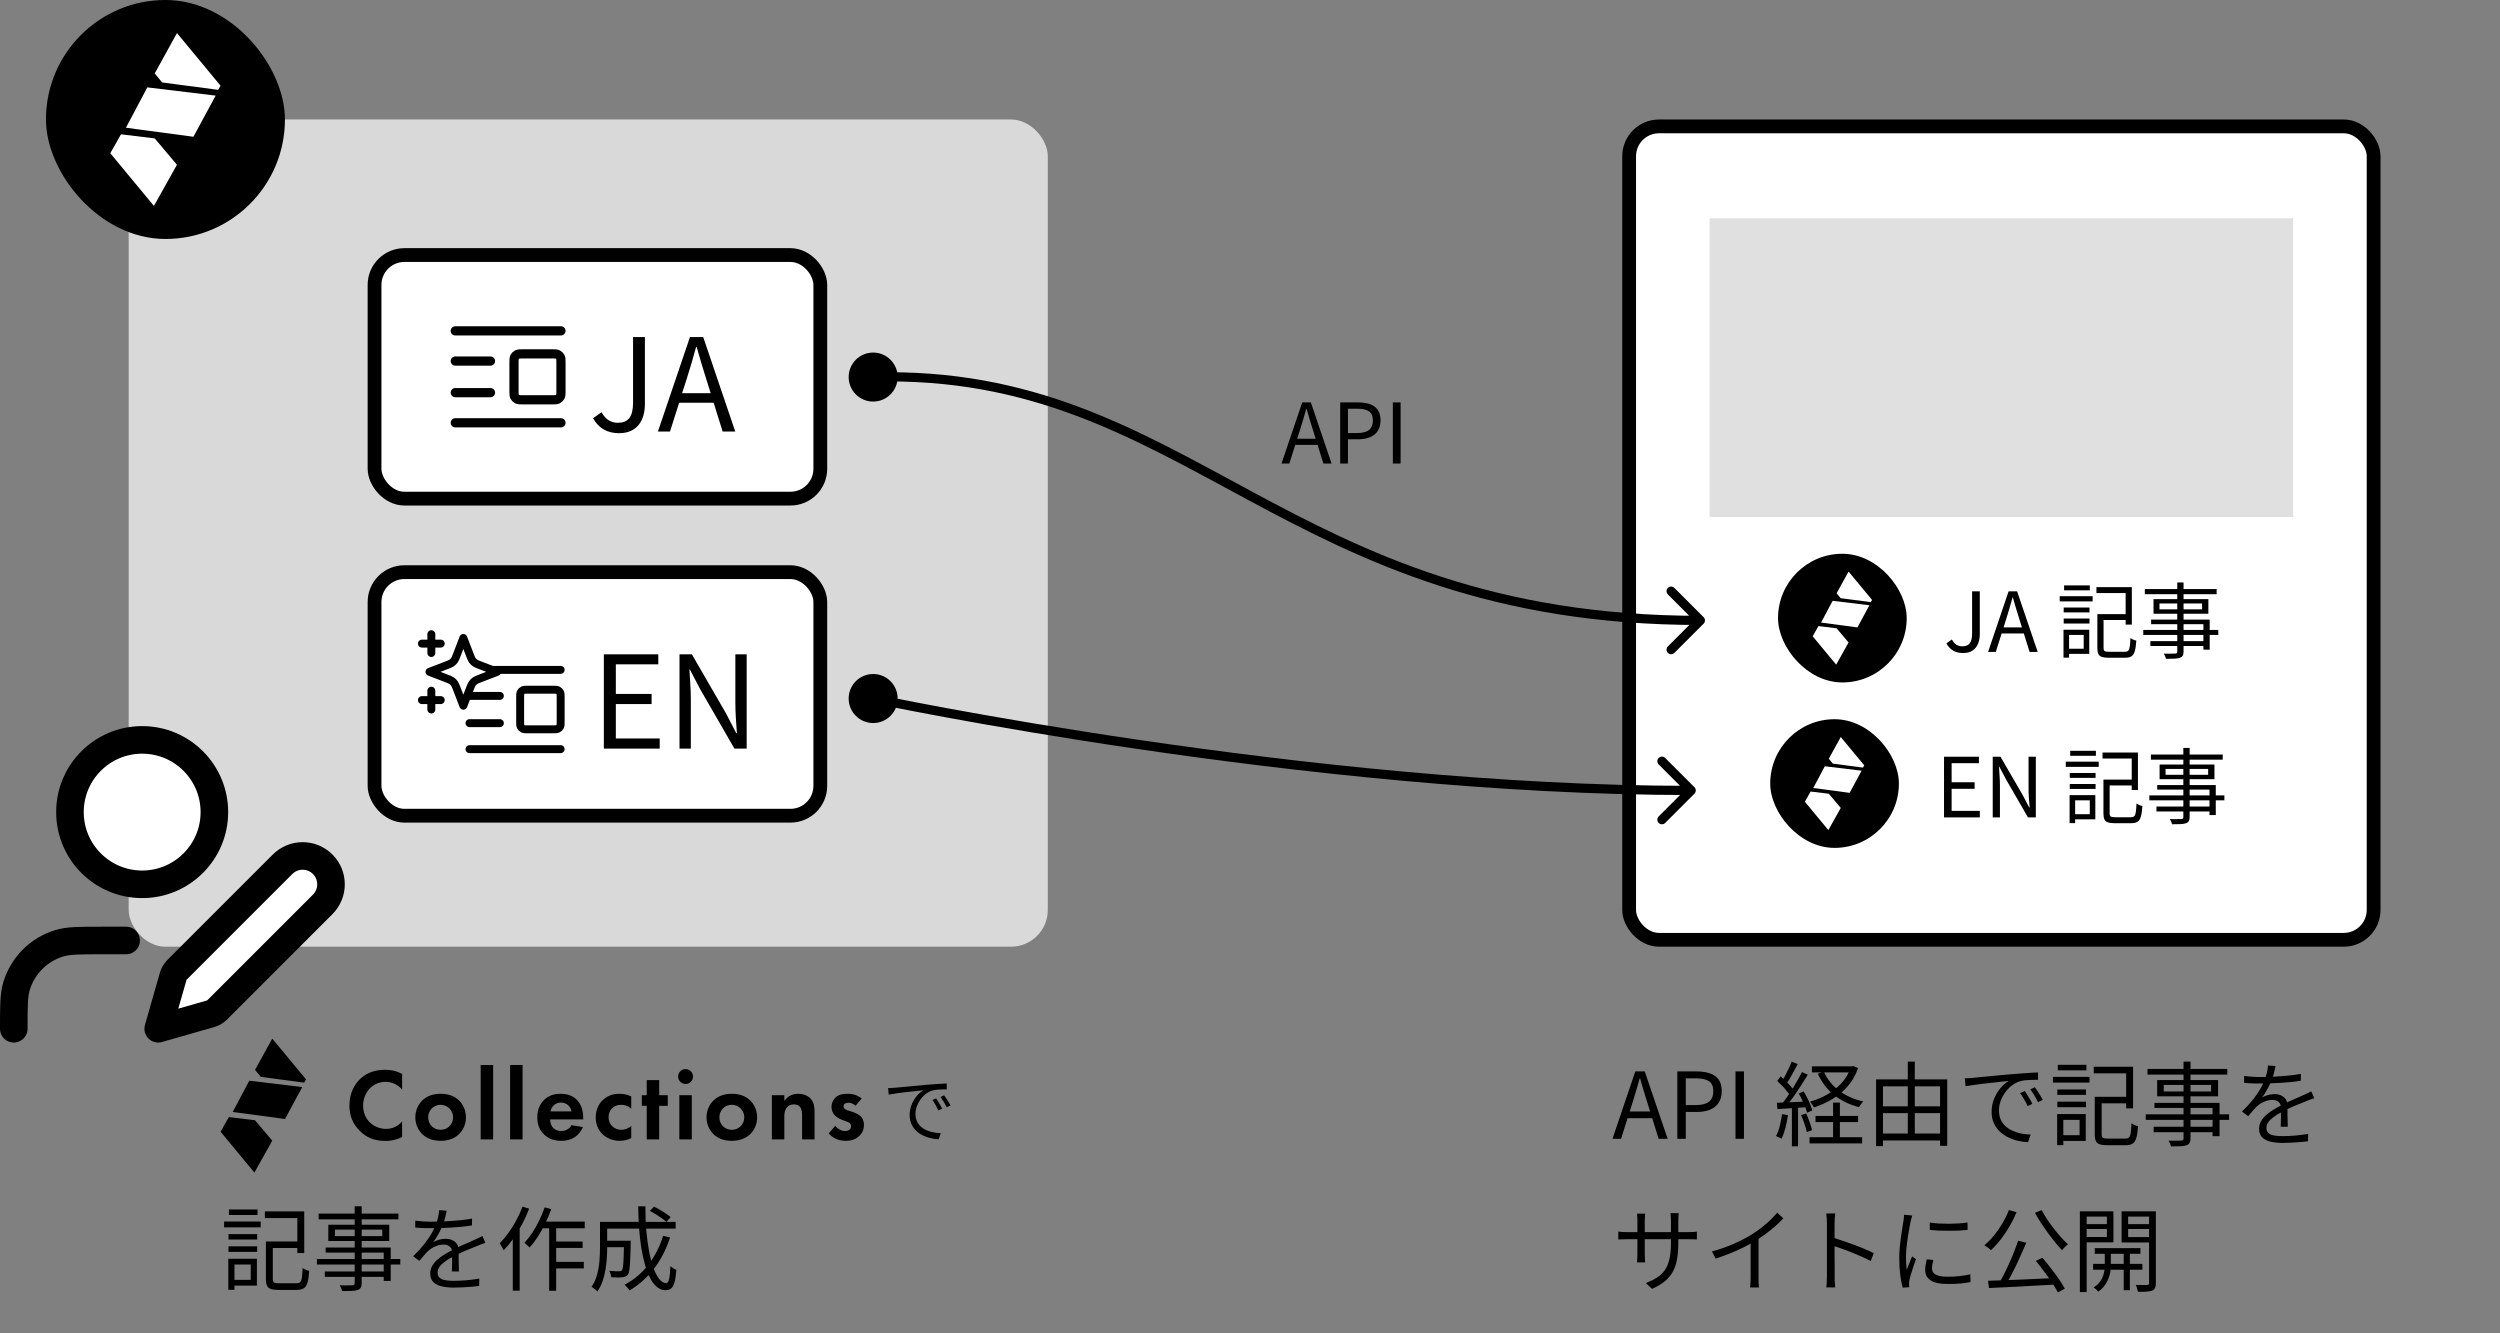 <svg width="480" height="256" viewBox="0 0 480 256" fill="none" xmlns="http://www.w3.org/2000/svg">
<rect x="0" y="0" width="480" height="256" fill="#808080" stroke="none"/>
<rect x="24.706" y="22.941" width="176.471" height="158.824" rx="7.059" fill="#D9D9D9"/>
<rect x="8.824" width="45.882" height="45.882" rx="22.941" fill="black"/>
<path d="M31.132 15.83L29.71 14.091L33.977 6.347L42.353 16.462L41.879 17.252L31.132 15.83Z" fill="white"/>
<path d="M41.405 18.358L28.288 16.778L24.179 24.522L37.138 26.26L41.405 18.358Z" fill="white"/>
<path d="M23.231 25.786L21.176 29.421L29.552 39.535L33.977 31.633L29.71 26.576L23.231 25.786Z" fill="white"/>
<path d="M27.296 169.789C34.953 169.789 41.161 163.581 41.161 155.924C41.161 148.266 34.953 142.059 27.296 142.059C19.638 142.059 13.431 148.266 13.431 155.924C13.431 163.581 19.638 169.789 27.296 169.789Z" fill="white"/>
<path d="M33.107 187.963C33.238 187.505 33.303 187.277 33.401 187.063C33.488 186.874 33.594 186.694 33.718 186.526C33.856 186.336 34.025 186.168 34.361 185.831L54.255 165.937C56.383 163.81 59.831 163.81 61.958 165.937C64.085 168.064 64.085 171.513 61.958 173.64L42.064 193.534C41.727 193.871 41.559 194.039 41.37 194.178C41.202 194.301 41.022 194.407 40.832 194.494C40.619 194.592 40.39 194.658 39.932 194.788L30.377 197.519L33.107 187.963Z" fill="white"/>
<path d="M24.215 180.573H19.593C15.293 180.573 13.143 180.573 11.394 181.103C7.455 182.298 4.373 185.38 3.178 189.319C2.647 191.069 2.647 193.219 2.647 197.519M41.161 155.924C41.161 163.581 34.953 169.789 27.296 169.789C19.638 169.789 13.431 163.581 13.431 155.924C13.431 148.266 19.638 142.059 27.296 142.059C34.953 142.059 41.161 148.266 41.161 155.924ZM30.377 197.519L39.932 194.788C40.39 194.658 40.619 194.592 40.832 194.494C41.022 194.407 41.202 194.301 41.37 194.178C41.559 194.039 41.727 193.871 42.064 193.534L61.958 173.64C64.085 171.513 64.085 168.064 61.958 165.937C59.831 163.81 56.383 163.81 54.255 165.937L34.361 185.831C34.025 186.168 33.856 186.336 33.718 186.526C33.594 186.694 33.488 186.874 33.401 187.063C33.303 187.277 33.238 187.505 33.107 187.963L30.377 197.519Z" stroke="black" stroke-width="5.294" stroke-linecap="round" stroke-linejoin="round"/>
<rect x="71.912" y="48.971" width="85.588" height="46.765" rx="5.735" fill="white"/>
<rect x="71.912" y="48.971" width="85.588" height="46.765" rx="5.735" stroke="black" stroke-width="2.647"/>
<path d="M107.706 63.529H87.412M107.706 81.176H87.412M94.177 69.32H87.412M94.177 75.386H87.412M100.491 76.765H105.902C106.534 76.765 106.849 76.765 107.091 76.644C107.303 76.539 107.475 76.37 107.583 76.162C107.706 75.926 107.706 75.618 107.706 75V69.706C107.706 69.088 107.706 68.779 107.583 68.543C107.475 68.336 107.303 68.167 107.091 68.061C106.849 67.941 106.534 67.941 105.902 67.941H100.491C99.859 67.941 99.543 67.941 99.302 68.061C99.09 68.167 98.918 68.336 98.809 68.543C98.687 68.779 98.687 69.088 98.687 69.706V75C98.687 75.618 98.687 75.926 98.809 76.162C98.918 76.37 99.09 76.539 99.302 76.644C99.543 76.765 99.859 76.765 100.491 76.765Z" stroke="black" stroke-width="1.765" stroke-linecap="round" stroke-linejoin="round"/>
<path d="M118.855 83.174C116.558 83.174 114.927 82.186 113.865 80.308L115.495 79.147C116.311 80.58 117.324 81.173 118.633 81.173C120.585 81.173 121.548 80.061 121.548 77.319V64.719H123.821V77.541C123.821 80.654 122.388 83.174 118.855 83.174ZM131.854 72.723L130.964 75.49H136.449L135.584 72.723C134.917 70.673 134.349 68.696 133.756 66.596H133.657C133.089 68.721 132.496 70.673 131.854 72.723ZM126.32 82.853L132.472 64.719H135.016L141.168 82.853H138.747L137.017 77.319H130.396L128.642 82.853H126.32Z" fill="black"/>
<rect x="71.912" y="109.853" width="85.588" height="46.765" rx="5.735" fill="white"/>
<rect x="71.912" y="109.853" width="85.588" height="46.765" rx="5.735" stroke="black" stroke-width="2.647"/>
<path d="M115.941 143.735V125.626H126.392V127.553H118.239V133.235H125.107V135.187H118.239V141.784H126.664V143.735H115.941ZM130.466 143.735V125.626H132.837L139.434 137.04L141.361 140.771H141.484C141.361 138.942 141.188 136.917 141.188 135.039V125.626H143.362V143.735H141.015L134.419 132.297L132.467 128.566H132.368C132.467 130.394 132.64 132.321 132.64 134.224V143.735H130.466Z" fill="black"/>
<path d="M107.647 128.615H90.142M107.647 143.836H90.142M95.977 133.609H90.142M95.977 138.842H90.142M101.423 140.031H106.091C106.635 140.031 106.908 140.031 107.116 139.927C107.299 139.836 107.447 139.69 107.541 139.511C107.647 139.308 107.647 139.041 107.647 138.509V133.942C107.647 133.409 107.647 133.143 107.541 132.939C107.447 132.76 107.299 132.615 107.116 132.524C106.908 132.42 106.635 132.42 106.091 132.42H101.423C100.878 132.42 100.606 132.42 100.398 132.524C100.215 132.615 100.066 132.76 99.973 132.939C99.867 133.143 99.867 133.409 99.867 133.942V138.509C99.867 139.041 99.867 139.308 99.973 139.511C100.066 139.69 100.215 139.836 100.398 139.927C100.606 140.031 100.878 140.031 101.423 140.031Z" stroke="black" stroke-width="1.522" stroke-linecap="round" stroke-linejoin="round"/>
<path d="M88.963 122.488L90.216 125.748C90.42 126.278 90.522 126.543 90.681 126.766C90.821 126.964 90.994 127.136 91.192 127.277C91.415 127.435 91.68 127.537 92.21 127.741L95.47 128.995L92.21 130.249C91.68 130.453 91.415 130.555 91.192 130.713C90.994 130.854 90.821 131.027 90.681 131.224C90.522 131.447 90.42 131.712 90.216 132.242L88.963 135.502L87.709 132.242C87.505 131.712 87.403 131.447 87.244 131.224C87.104 131.027 86.931 130.854 86.734 130.713C86.511 130.555 86.246 130.453 85.715 130.249L82.455 128.995L85.715 127.741C86.246 127.537 86.511 127.435 86.734 127.277C86.931 127.136 87.104 126.964 87.244 126.766C87.403 126.543 87.505 126.278 87.709 125.748L88.963 122.488Z" fill="white"/>
<path d="M82.817 136.225V132.61M82.817 125.38V121.765M81.009 123.572H84.624M81.009 134.418H84.624M88.963 122.488L87.709 125.748C87.505 126.278 87.403 126.543 87.244 126.766C87.104 126.964 86.931 127.136 86.734 127.277C86.511 127.435 86.246 127.537 85.715 127.741L82.455 128.995L85.715 130.249C86.246 130.453 86.511 130.555 86.734 130.713C86.931 130.854 87.104 131.027 87.244 131.224C87.403 131.447 87.505 131.712 87.709 132.242L88.963 135.502L90.216 132.242C90.42 131.712 90.522 131.447 90.681 131.224C90.821 131.027 90.994 130.854 91.192 130.713C91.415 130.555 91.68 130.453 92.21 130.249L95.47 128.995L92.21 127.741C91.68 127.537 91.415 127.435 91.192 127.277C90.994 127.136 90.821 126.964 90.681 126.766C90.522 126.543 90.42 126.278 90.216 125.748L88.963 122.488Z" stroke="black" stroke-width="1.522" stroke-linecap="round" stroke-linejoin="round"/>
<rect x="312.794" y="24.265" width="142.941" height="156.176" rx="5.735" fill="white"/>
<rect x="312.794" y="24.265" width="142.941" height="156.176" rx="5.735" stroke="black" stroke-width="2.647"/>
<rect width="112.059" height="57.353" transform="translate(328.235 41.912)" fill="#E0E0E0"/>
<rect x="341.382" y="106.323" width="24.706" height="24.706" rx="12.353" fill="black"/>
<path d="M353.395 114.847L352.629 113.911L354.927 109.741L359.437 115.188L359.181 115.613L353.395 114.847Z" fill="white"/>
<path d="M358.926 116.209L351.863 115.358L349.651 119.528L356.629 120.464L358.926 116.209Z" fill="white"/>
<path d="M349.14 120.208L348.034 122.166L352.544 127.612L354.926 123.357L352.629 120.634L349.14 120.208Z" fill="white"/>
<path d="M376.912 125.383C376.17 125.383 375.535 125.229 375.006 124.922C374.487 124.605 374.053 124.144 373.703 123.541L374.752 122.778C375.016 123.255 375.313 123.594 375.641 123.795C375.98 123.996 376.356 124.097 376.769 124.097C377.404 124.097 377.875 123.906 378.182 123.525C378.489 123.133 378.643 122.498 378.643 121.619V113.535H380.12V121.762C380.12 122.429 380.009 123.038 379.786 123.588C379.564 124.139 379.215 124.578 378.738 124.907C378.272 125.224 377.663 125.383 376.912 125.383ZM381.711 125.177L385.649 113.535H387.285L391.24 125.177H389.683L387.651 118.665C387.439 117.998 387.238 117.347 387.047 116.711C386.856 116.065 386.666 115.404 386.475 114.726H386.412C386.232 115.404 386.041 116.065 385.84 116.711C385.649 117.347 385.453 117.998 385.252 118.665L383.188 125.177H381.711ZM383.759 121.619V120.459H389.128V121.619H383.759ZM403.216 117.918H408.711V119.046H403.216V117.918ZM402.692 117.918H403.883V124.382C403.883 124.7 403.952 124.907 404.089 125.002C404.227 125.097 404.513 125.145 404.947 125.145C405.042 125.145 405.227 125.145 405.503 125.145C405.778 125.145 406.075 125.145 406.392 125.145C406.72 125.145 407.027 125.145 407.313 125.145C407.61 125.145 407.827 125.145 407.965 125.145C408.25 125.145 408.462 125.081 408.6 124.954C408.748 124.817 408.849 124.562 408.902 124.192C408.965 123.811 409.013 123.249 409.045 122.508C409.14 122.572 409.251 122.641 409.378 122.715C409.516 122.778 409.653 122.837 409.791 122.889C409.929 122.942 410.056 122.979 410.172 123.001C410.119 123.848 410.024 124.509 409.886 124.986C409.759 125.462 409.553 125.796 409.267 125.987C408.981 126.188 408.568 126.288 408.028 126.288C407.954 126.288 407.806 126.288 407.583 126.288C407.372 126.288 407.123 126.288 406.837 126.288C406.562 126.288 406.286 126.288 406.011 126.288C405.736 126.288 405.487 126.288 405.265 126.288C405.053 126.288 404.915 126.288 404.852 126.288C404.301 126.288 403.867 126.235 403.549 126.129C403.232 126.024 403.009 125.833 402.882 125.558C402.755 125.282 402.692 124.891 402.692 124.382V117.918ZM402.517 112.725H409.315V119.919H408.123V113.868H402.517V112.725ZM396.227 116.648H401.183V117.585H396.227V116.648ZM396.307 112.391H401.246V113.344H396.307V112.391ZM396.227 118.76H401.183V119.713H396.227V118.76ZM395.465 114.472H401.786V115.472H395.465V114.472ZM396.783 120.904H401.135V125.542H396.783V124.557H400.071V121.905H396.783V120.904ZM396.196 120.904H397.26V126.272H396.196V120.904ZM418.034 111.835H419.241V125.113C419.241 125.473 419.183 125.738 419.066 125.907C418.96 126.087 418.78 126.219 418.526 126.304C418.283 126.389 417.944 126.442 417.51 126.463C417.086 126.484 416.541 126.495 415.874 126.495C415.842 126.347 415.784 126.172 415.699 125.971C415.615 125.78 415.53 125.621 415.445 125.494C415.763 125.505 416.07 125.51 416.366 125.51C416.673 125.51 416.938 125.505 417.16 125.494C417.393 125.494 417.552 125.494 417.637 125.494C417.785 125.484 417.886 125.452 417.939 125.399C418.002 125.346 418.034 125.251 418.034 125.113V111.835ZM411.808 113.106H425.594V114.091H411.808V113.106ZM414.619 115.869V116.997H422.799V115.869H414.619ZM413.476 115.028H424.006V117.839H413.476V115.028ZM413.015 118.967H424.26V124.732H423.053V119.84H413.015V118.967ZM411.506 120.952H425.912V121.905H411.506V120.952ZM412.872 123.096H423.672V124.033H412.872V123.096Z" fill="black"/>
<rect x="339.882" y="138.088" width="24.706" height="24.706" rx="12.353" fill="black"/>
<path d="M351.895 146.612L351.129 145.676L353.427 141.506L357.937 146.952L357.681 147.378L351.895 146.612Z" fill="white"/>
<path d="M357.426 147.974L350.363 147.123L348.151 151.292L355.129 152.228L357.426 147.974Z" fill="white"/>
<path d="M347.64 151.973L346.534 153.93L351.044 159.377L353.426 155.122L351.129 152.399L347.64 151.973Z" fill="white"/>
<path d="M373.252 156.941V145.299H379.954V146.538H374.713V150.191H379.128V151.446H374.713V155.686H380.129V156.941H373.252ZM382.604 156.941V145.299H384.097L388.354 152.637L389.608 155.035H389.688C389.635 154.453 389.587 153.844 389.545 153.209C389.502 152.574 389.481 151.954 389.481 151.351V145.299H390.879V156.941H389.37L385.129 149.588L383.875 147.205H383.811C383.843 147.788 383.88 148.386 383.922 149C383.965 149.604 383.986 150.212 383.986 150.826V156.941H382.604ZM404.383 149.683H409.879V150.811H404.383V149.683ZM403.859 149.683H405.051V156.147C405.051 156.465 405.119 156.671 405.257 156.766C405.395 156.862 405.681 156.909 406.115 156.909C406.21 156.909 406.395 156.909 406.671 156.909C406.946 156.909 407.242 156.909 407.56 156.909C407.888 156.909 408.195 156.909 408.481 156.909C408.778 156.909 408.995 156.909 409.132 156.909C409.418 156.909 409.63 156.846 409.768 156.719C409.916 156.581 410.016 156.327 410.069 155.956C410.133 155.575 410.181 155.014 410.212 154.273C410.308 154.336 410.419 154.405 410.546 154.479C410.683 154.543 410.821 154.601 410.959 154.654C411.096 154.707 411.223 154.744 411.34 154.765C411.287 155.612 411.192 156.274 411.054 156.751C410.927 157.227 410.721 157.561 410.435 157.751C410.149 157.952 409.736 158.053 409.196 158.053C409.122 158.053 408.973 158.053 408.751 158.053C408.539 158.053 408.291 158.053 408.005 158.053C407.729 158.053 407.454 158.053 407.179 158.053C406.903 158.053 406.655 158.053 406.432 158.053C406.221 158.053 406.083 158.053 406.019 158.053C405.469 158.053 405.035 158 404.717 157.894C404.399 157.788 404.177 157.598 404.05 157.322C403.923 157.047 403.859 156.655 403.859 156.147V149.683ZM403.685 144.489H410.482V151.684H409.291V145.633H403.685V144.489ZM397.395 148.412H402.351V149.349H397.395V148.412ZM397.475 144.156H402.414V145.109H397.475V144.156ZM397.395 150.525H402.351V151.478H397.395V150.525ZM396.633 146.236H402.954V147.237H396.633V146.236ZM397.951 152.669H402.303V157.306H397.951V156.322H401.239V153.669H397.951V152.669ZM397.363 152.669H398.428V158.037H397.363V152.669ZM419.202 143.6H420.409V156.878C420.409 157.238 420.351 157.502 420.234 157.672C420.128 157.852 419.948 157.984 419.694 158.069C419.451 158.154 419.112 158.206 418.678 158.228C418.254 158.249 417.709 158.259 417.042 158.259C417.01 158.111 416.952 157.936 416.867 157.735C416.782 157.545 416.698 157.386 416.613 157.259C416.931 157.269 417.238 157.275 417.534 157.275C417.841 157.275 418.106 157.269 418.328 157.259C418.561 157.259 418.72 157.259 418.805 157.259C418.953 157.248 419.053 157.216 419.106 157.164C419.17 157.111 419.202 157.015 419.202 156.878V143.6ZM412.976 144.871H426.762V145.855H412.976V144.871ZM415.787 147.634V148.762H423.966V147.634H415.787ZM414.643 146.792H425.173V149.604H414.643V146.792ZM414.183 150.731H425.428V156.496H424.221V151.605H414.183V150.731ZM412.674 152.716H427.079V153.669H412.674V152.716ZM414.04 154.861H424.84V155.798H414.04V154.861Z" fill="black"/>
<g clip-path="url(#clip0_273_145)">
<path d="M165.451 210.906L164.275 212.297C163.707 211.768 163.139 211.729 162.884 211.729C162.316 211.729 161.963 212.003 161.963 212.415C161.963 212.63 162.061 212.963 162.727 213.179L163.295 213.355C163.962 213.571 164.961 213.904 165.451 214.57C165.706 214.923 165.882 215.433 165.882 215.981C165.882 216.746 165.627 217.51 164.942 218.137C164.256 218.764 163.433 219.039 162.394 219.039C160.63 219.039 159.631 218.196 159.102 217.628L160.356 216.177C160.826 216.726 161.532 217.157 162.237 217.157C162.903 217.157 163.413 216.824 163.413 216.236C163.413 215.707 162.982 215.491 162.668 215.374L162.12 215.178C161.512 214.962 160.807 214.688 160.297 214.159C159.905 213.747 159.65 213.218 159.65 212.532C159.65 211.709 160.042 211.023 160.532 210.612C161.198 210.083 162.061 210.004 162.747 210.004C163.374 210.004 164.373 210.083 165.451 210.906Z" fill="black"/>
<path d="M148.2 218.764V210.279H150.591V211.376C151.042 210.749 151.845 210.004 153.217 210.004C153.962 210.004 155.059 210.22 155.726 211.043C156.313 211.768 156.392 212.611 156.392 213.434V218.764H154.001V214.139C154.001 213.669 153.981 212.924 153.55 212.473C153.178 212.081 152.668 212.042 152.433 212.042C151.806 212.042 151.316 212.258 150.963 212.787C150.611 213.336 150.591 213.943 150.591 214.433V218.764H148.2Z" fill="black"/>
<path d="M140.511 210.004C142.118 210.004 143.215 210.533 143.941 211.2C144.783 211.964 145.371 213.14 145.371 214.531C145.371 215.923 144.783 217.079 143.941 217.843C143.215 218.509 142.118 219.039 140.511 219.039C138.904 219.039 137.807 218.509 137.081 217.843C136.239 217.079 135.651 215.903 135.651 214.531C135.651 213.159 136.239 211.964 137.081 211.2C137.807 210.533 138.904 210.004 140.511 210.004ZM140.511 216.922C141.902 216.922 142.902 215.825 142.902 214.531C142.902 213.238 141.883 212.121 140.511 212.121C139.139 212.121 138.12 213.199 138.12 214.531C138.12 215.864 139.12 216.922 140.511 216.922Z" fill="black"/>
<path d="M130.433 210.279H132.824V218.764H130.433V210.279ZM130.198 206.692C130.198 205.908 130.844 205.262 131.628 205.262C132.412 205.262 133.059 205.908 133.059 206.692C133.059 207.476 132.412 208.123 131.628 208.123C130.844 208.123 130.198 207.476 130.198 206.692Z" fill="black"/>
<path d="M128.209 212.317H126.563V218.764H124.172V212.317H123.231V210.279H124.172V207.378H126.563V210.279H128.209V212.317Z" fill="black"/>
<path d="M121.198 210.514V212.865C120.688 212.395 120.061 212.121 119.238 212.121C117.651 212.121 116.847 213.277 116.847 214.512C116.847 215.903 117.886 216.922 119.316 216.922C119.846 216.922 120.551 216.765 121.198 216.177V218.509C120.727 218.745 119.983 219.039 119.003 219.039C117.67 219.039 116.494 218.529 115.73 217.804C115.083 217.196 114.378 216.138 114.378 214.551C114.378 213.061 114.985 211.866 115.848 211.102C116.886 210.181 118.082 210.004 118.905 210.004C119.787 210.004 120.512 210.181 121.198 210.514Z" fill="black"/>
<path d="M109.724 216.04L111.919 216.393C111.664 217.02 110.704 219.039 107.744 219.039C106.373 219.039 105.334 218.647 104.491 217.843C103.551 216.961 103.159 215.864 103.159 214.531C103.159 212.846 103.845 211.807 104.452 211.2C105.452 210.22 106.627 210.004 107.646 210.004C109.371 210.004 110.371 210.69 110.958 211.396C111.86 212.473 111.977 213.806 111.977 214.727V214.923H105.628C105.628 215.433 105.765 215.981 106.04 216.354C106.294 216.706 106.823 217.157 107.744 217.157C108.666 217.157 109.332 216.726 109.724 216.04ZM105.706 213.394H109.724C109.528 212.238 108.587 211.69 107.705 211.69C106.823 211.69 105.902 212.258 105.706 213.394Z" fill="black"/>
<path d="M97.941 204.478H100.332V218.764H97.941V204.478Z" fill="black"/>
<path d="M92.291 204.478H94.682V218.764H92.291V204.478Z" fill="black"/>
<path d="M84.602 210.004C86.209 210.004 87.307 210.533 88.032 211.2C88.874 211.964 89.463 213.14 89.463 214.531C89.463 215.923 88.874 217.079 88.032 217.843C87.307 218.509 86.209 219.039 84.602 219.039C82.995 219.039 81.898 218.509 81.173 217.843C80.33 217.079 79.742 215.903 79.742 214.531C79.742 213.159 80.33 211.964 81.173 211.2C81.898 210.533 82.995 210.004 84.602 210.004ZM84.602 216.922C85.994 216.922 86.993 215.825 86.993 214.531C86.993 213.238 85.974 212.121 84.602 212.121C83.231 212.121 82.212 213.199 82.212 214.531C82.212 215.864 83.211 216.922 84.602 216.922Z" fill="black"/>
<path d="M77.204 215.315V218.294C76.42 218.706 75.382 219.058 73.971 219.058C71.678 219.058 70.286 218.274 69.189 217.236C67.68 215.786 67.092 214.159 67.092 212.238C67.092 209.867 68.072 208.162 69.189 207.123C70.502 205.889 72.128 205.399 73.99 205.399C74.911 205.399 76.009 205.556 77.204 206.202V209.181C76.009 207.809 74.519 207.711 74.049 207.711C71.423 207.711 69.718 209.867 69.718 212.278C69.718 215.178 71.952 216.746 74.147 216.746C75.362 216.746 76.44 216.217 77.204 215.315Z" fill="black"/>
<path d="M50.07 206.761L48.967 205.414L52.274 199.412L58.766 207.251L58.398 207.863L50.07 206.761Z" fill="black"/>
<path d="M58.031 208.721L47.865 207.496L44.68 213.498L54.724 214.845L58.031 208.721Z" fill="black"/>
<path d="M43.945 214.477L42.353 217.294L48.845 225.133L52.274 219.009L48.967 215.09L43.945 214.477Z" fill="black"/>
</g>
<path d="M170.513 208.924C171.049 208.91 171.501 208.882 171.783 208.854C172.687 208.755 175.355 208.501 177.953 208.275C179.506 208.148 180.819 208.063 181.765 208.035L181.779 209.164C180.96 209.15 179.732 209.179 179.012 209.376C176.993 210.026 175.765 212.186 175.765 213.852C175.765 216.604 178.348 217.494 180.635 217.579L180.226 218.736C177.614 218.637 174.649 217.254 174.649 214.092C174.649 211.903 175.99 210.096 177.275 209.334C175.765 209.489 172.165 209.842 170.64 210.167L170.513 208.924ZM179.732 210.887C180.056 211.353 180.593 212.228 180.903 212.863L180.169 213.188C179.845 212.51 179.449 211.79 179.026 211.197L179.732 210.887ZM181.27 210.294C181.623 210.76 182.174 211.621 182.499 212.242L181.779 212.595C181.44 211.917 181.016 211.212 180.579 210.619L181.27 210.294Z" fill="black"/>
<path d="M51.635 238.363H57.741V239.616H51.635V238.363ZM51.053 238.363H52.377V245.545C52.377 245.898 52.453 246.127 52.606 246.233C52.759 246.339 53.077 246.392 53.559 246.392C53.665 246.392 53.871 246.392 54.177 246.392C54.482 246.392 54.812 246.392 55.165 246.392C55.529 246.392 55.871 246.392 56.188 246.392C56.518 246.392 56.759 246.392 56.912 246.392C57.23 246.392 57.465 246.322 57.618 246.18C57.782 246.027 57.894 245.745 57.953 245.333C58.024 244.91 58.077 244.286 58.112 243.463C58.218 243.533 58.341 243.61 58.482 243.692C58.635 243.763 58.788 243.827 58.941 243.886C59.094 243.945 59.235 243.986 59.365 244.01C59.306 244.951 59.2 245.686 59.047 246.216C58.906 246.745 58.677 247.116 58.359 247.327C58.041 247.551 57.582 247.663 56.982 247.663C56.9 247.663 56.735 247.663 56.488 247.663C56.253 247.663 55.977 247.663 55.659 247.663C55.353 247.663 55.047 247.663 54.741 247.663C54.435 247.663 54.159 247.663 53.912 247.663C53.677 247.663 53.524 247.663 53.453 247.663C52.841 247.663 52.359 247.604 52.006 247.486C51.653 247.369 51.406 247.157 51.265 246.851C51.124 246.545 51.053 246.11 51.053 245.545V238.363ZM50.859 232.592H58.412V240.586H57.088V233.863H50.859V232.592ZM43.871 236.951H49.377V237.992H43.871V236.951ZM43.959 232.222H49.447V233.28H43.959V232.222ZM43.871 239.298H49.377V240.357H43.871V239.298ZM43.024 234.533H50.047V235.645H43.024V234.533ZM44.488 241.68H49.324V246.833H44.488V245.739H48.141V242.792H44.488V241.68ZM43.835 241.68H45.018V247.645H43.835V241.68ZM68.1 231.604H69.441V246.357C69.441 246.757 69.377 247.051 69.247 247.239C69.129 247.439 68.93 247.586 68.647 247.68C68.377 247.775 68 247.833 67.518 247.857C67.047 247.88 66.441 247.892 65.7 247.892C65.665 247.727 65.6 247.533 65.506 247.31C65.412 247.098 65.318 246.922 65.224 246.78C65.577 246.792 65.918 246.798 66.247 246.798C66.588 246.798 66.882 246.792 67.129 246.78C67.388 246.78 67.565 246.78 67.659 246.78C67.824 246.769 67.935 246.733 67.994 246.675C68.065 246.616 68.1 246.51 68.1 246.357V231.604ZM61.182 233.016H76.5V234.11H61.182V233.016ZM64.306 236.086V237.339H73.394V236.086H64.306ZM63.035 235.151H74.735V238.275H63.035V235.151ZM62.524 239.527H75.018V245.933H73.677V240.498H62.524V239.527ZM60.847 241.733H76.853V242.792H60.847V241.733ZM62.365 244.116H74.365V245.157H62.365V244.116ZM85.765 232.469C85.694 232.822 85.6 233.239 85.482 233.722C85.377 234.192 85.2 234.727 84.953 235.327C84.741 235.857 84.477 236.404 84.159 236.969C83.853 237.533 83.524 238.045 83.171 238.504C83.394 238.363 83.647 238.245 83.93 238.151C84.212 238.045 84.5 237.969 84.794 237.922C85.1 237.875 85.377 237.851 85.624 237.851C86.306 237.851 86.882 238.045 87.353 238.433C87.824 238.81 88.059 239.363 88.059 240.092C88.059 240.316 88.059 240.604 88.059 240.957C88.059 241.298 88.059 241.663 88.059 242.051C88.071 242.427 88.082 242.798 88.094 243.163C88.106 243.527 88.112 243.845 88.112 244.116H86.753C86.765 243.88 86.777 243.604 86.788 243.286C86.8 242.969 86.806 242.633 86.806 242.28C86.818 241.927 86.818 241.592 86.806 241.275C86.806 240.957 86.806 240.686 86.806 240.463C86.806 239.945 86.647 239.569 86.329 239.333C86.024 239.086 85.635 238.963 85.165 238.963C84.612 238.963 84.065 239.086 83.524 239.333C82.994 239.569 82.529 239.875 82.129 240.251C81.871 240.498 81.612 240.78 81.353 241.098C81.106 241.404 80.829 241.733 80.524 242.086L79.324 241.204C80.171 240.38 80.877 239.61 81.441 238.892C82.006 238.175 82.465 237.51 82.818 236.898C83.171 236.275 83.447 235.716 83.647 235.222C83.835 234.727 83.988 234.233 84.106 233.739C84.224 233.233 84.294 232.769 84.318 232.345L85.765 232.469ZM79.73 234.375C80.2 234.433 80.712 234.48 81.265 234.516C81.818 234.551 82.3 234.569 82.712 234.569C83.5 234.569 84.347 234.551 85.253 234.516C86.159 234.469 87.071 234.404 87.988 234.322C88.918 234.239 89.8 234.122 90.635 233.969L90.618 235.275C90.006 235.38 89.353 235.469 88.659 235.539C87.965 235.598 87.259 235.651 86.541 235.698C85.824 235.733 85.129 235.763 84.459 235.786C83.8 235.798 83.188 235.804 82.624 235.804C82.377 235.804 82.088 235.804 81.759 235.804C81.441 235.792 81.106 235.78 80.753 235.769C80.4 235.745 80.059 235.722 79.73 235.698V234.375ZM93.212 238.645C93.059 238.68 92.888 238.733 92.7 238.804C92.524 238.863 92.341 238.927 92.153 238.998C91.977 239.069 91.806 239.139 91.641 239.21C91.029 239.445 90.318 239.733 89.506 240.075C88.694 240.416 87.865 240.81 87.018 241.257C86.43 241.551 85.912 241.863 85.465 242.192C85.018 242.51 84.665 242.845 84.406 243.198C84.147 243.539 84.018 243.916 84.018 244.327C84.018 244.669 84.094 244.945 84.247 245.157C84.412 245.369 84.641 245.533 84.935 245.651C85.23 245.757 85.565 245.827 85.941 245.863C86.329 245.898 86.753 245.916 87.212 245.916C87.894 245.916 88.671 245.88 89.541 245.81C90.424 245.727 91.253 245.622 92.029 245.492L91.994 246.904C91.547 246.963 91.041 247.016 90.477 247.063C89.924 247.11 89.359 247.145 88.782 247.169C88.218 247.204 87.677 247.222 87.159 247.222C86.324 247.222 85.559 247.145 84.865 246.992C84.182 246.839 83.635 246.569 83.224 246.18C82.812 245.792 82.606 245.239 82.606 244.522C82.606 243.992 82.73 243.51 82.977 243.075C83.224 242.627 83.553 242.222 83.965 241.857C84.388 241.492 84.853 241.157 85.359 240.851C85.865 240.533 86.382 240.245 86.912 239.986C87.477 239.68 88.006 239.416 88.5 239.192C89.006 238.969 89.482 238.763 89.93 238.575C90.377 238.386 90.794 238.198 91.182 238.01C91.441 237.892 91.688 237.78 91.924 237.675C92.159 237.569 92.394 237.451 92.629 237.322L93.212 238.645ZM103.888 234.551H112.271V235.822H103.271L103.888 234.551ZM106.094 238.38H111.865V239.598H106.094V238.38ZM106.094 242.28H112.094V243.533H106.094V242.28ZM105.441 234.975H106.782V247.822H105.441V234.975ZM104.577 231.816L105.847 232.151C105.518 233.08 105.129 233.998 104.682 234.904C104.247 235.798 103.777 236.639 103.271 237.427C102.765 238.216 102.241 238.916 101.7 239.527C101.629 239.457 101.529 239.363 101.4 239.245C101.282 239.127 101.153 239.01 101.012 238.892C100.882 238.775 100.771 238.686 100.677 238.627C101.206 238.075 101.712 237.433 102.194 236.704C102.677 235.975 103.118 235.192 103.518 234.357C103.929 233.522 104.282 232.675 104.577 231.816ZM100.324 231.675L101.594 232.063C101.218 233.051 100.771 234.039 100.253 235.027C99.735 236.004 99.177 236.922 98.577 237.78C97.977 238.627 97.353 239.386 96.706 240.057C96.659 239.951 96.588 239.816 96.494 239.651C96.4 239.475 96.3 239.298 96.194 239.122C96.1 238.945 96.012 238.81 95.93 238.716C96.518 238.139 97.082 237.475 97.624 236.722C98.165 235.969 98.665 235.163 99.124 234.304C99.594 233.433 99.994 232.557 100.324 231.675ZM98.453 236.21L99.759 234.886L99.777 234.922V247.804H98.453V236.21ZM115.959 238.222H120.335V239.457H115.959V238.222ZM119.824 238.222H121.112C121.112 238.222 121.112 238.257 121.112 238.327C121.112 238.386 121.106 238.463 121.094 238.557C121.094 238.651 121.094 238.727 121.094 238.786C121.071 240.104 121.035 241.175 120.988 241.998C120.953 242.81 120.9 243.427 120.829 243.851C120.771 244.275 120.677 244.569 120.547 244.733C120.406 244.898 120.253 245.016 120.088 245.086C119.935 245.157 119.735 245.21 119.488 245.245C119.253 245.269 118.947 245.28 118.571 245.28C118.194 245.269 117.788 245.251 117.353 245.227C117.341 245.039 117.3 244.833 117.229 244.61C117.171 244.375 117.088 244.169 116.982 243.992C117.382 244.039 117.759 244.069 118.112 244.08C118.465 244.08 118.712 244.08 118.853 244.08C118.982 244.08 119.088 244.069 119.171 244.045C119.265 244.022 119.347 243.969 119.418 243.886C119.5 243.78 119.565 243.545 119.612 243.18C119.671 242.804 119.712 242.239 119.735 241.486C119.771 240.722 119.8 239.704 119.824 238.433V238.222ZM124.782 232.486L125.577 231.675C125.953 231.851 126.341 232.063 126.741 232.31C127.153 232.545 127.535 232.786 127.888 233.033C128.241 233.269 128.535 233.486 128.771 233.686L127.941 234.604C127.718 234.392 127.429 234.163 127.077 233.916C126.724 233.657 126.347 233.404 125.947 233.157C125.547 232.91 125.159 232.686 124.782 232.486ZM127.324 237.269L128.647 237.604C127.894 239.91 126.865 241.91 125.559 243.604C124.253 245.298 122.7 246.68 120.9 247.751C120.829 247.657 120.735 247.539 120.618 247.398C120.5 247.269 120.377 247.133 120.247 246.992C120.129 246.863 120.024 246.751 119.929 246.657C121.718 245.716 123.229 244.451 124.465 242.863C125.7 241.263 126.653 239.398 127.324 237.269ZM116.065 234.604H129.724V235.892H116.065V234.604ZM115.2 234.604H116.577V239.58C116.577 240.204 116.553 240.88 116.506 241.61C116.459 242.339 116.371 243.08 116.241 243.833C116.112 244.586 115.924 245.322 115.677 246.039C115.429 246.745 115.1 247.386 114.688 247.963C114.618 247.869 114.512 247.763 114.371 247.645C114.241 247.527 114.1 247.416 113.947 247.31C113.806 247.204 113.682 247.127 113.577 247.08C114.071 246.351 114.429 245.551 114.653 244.68C114.888 243.81 115.035 242.933 115.094 242.051C115.165 241.157 115.2 240.327 115.2 239.563V234.604ZM122.541 231.622H123.918C123.906 233.257 123.965 234.81 124.094 236.28C124.224 237.751 124.406 239.104 124.641 240.339C124.877 241.563 125.159 242.627 125.488 243.533C125.829 244.427 126.2 245.122 126.6 245.616C127.012 246.11 127.441 246.357 127.888 246.357C128.147 246.357 128.335 246.11 128.453 245.616C128.582 245.11 128.671 244.269 128.718 243.092C128.871 243.233 129.053 243.375 129.265 243.516C129.488 243.657 129.688 243.757 129.865 243.816C129.782 244.827 129.665 245.616 129.512 246.18C129.371 246.745 129.159 247.139 128.877 247.363C128.606 247.598 128.241 247.716 127.782 247.716C127.194 247.716 126.653 247.516 126.159 247.116C125.665 246.716 125.224 246.151 124.835 245.422C124.459 244.692 124.129 243.833 123.847 242.845C123.565 241.845 123.324 240.745 123.124 239.545C122.935 238.345 122.794 237.08 122.7 235.751C122.606 234.41 122.553 233.033 122.541 231.622Z" fill="black"/>
<path d="M309.6 218.647L313.976 205.712H315.794L320.188 218.647H318.459L316.2 211.412C315.965 210.671 315.741 209.947 315.529 209.241C315.318 208.523 315.106 207.788 314.894 207.035H314.823C314.623 207.788 314.412 208.523 314.188 209.241C313.976 209.947 313.759 210.671 313.535 211.412L311.241 218.647H309.6ZM311.876 214.694V213.406H317.841V214.694H311.876ZM322.048 218.647V205.712H325.736C326.701 205.712 327.548 205.835 328.278 206.082C329.007 206.318 329.572 206.712 329.972 207.265C330.372 207.818 330.572 208.565 330.572 209.506C330.572 210.412 330.372 211.159 329.972 211.747C329.572 212.335 329.013 212.776 328.295 213.071C327.578 213.353 326.748 213.494 325.807 213.494H323.672V218.647H322.048ZM323.672 212.171H325.595C326.725 212.171 327.566 211.959 328.119 211.535C328.672 211.112 328.948 210.435 328.948 209.506C328.948 208.565 328.66 207.918 328.083 207.565C327.519 207.212 326.666 207.035 325.525 207.035H323.672V212.171ZM333.215 218.647V205.712H334.839V218.647H333.215ZM347.891 204.741H355.726V205.906H347.891V204.741ZM348.579 214.253H356.75V215.435H348.579V214.253ZM347.432 218.347H357.526V219.529H347.432V218.347ZM355.355 204.741H355.602L355.867 204.688L356.75 205.076C356.279 206.429 355.614 207.594 354.755 208.571C353.908 209.547 352.926 210.365 351.808 211.023C350.702 211.682 349.526 212.218 348.279 212.629C348.197 212.453 348.079 212.259 347.926 212.047C347.785 211.835 347.65 211.659 347.52 211.518C348.673 211.2 349.767 210.747 350.802 210.159C351.85 209.559 352.767 208.829 353.555 207.971C354.355 207.1 354.955 206.1 355.355 204.971V204.741ZM350.185 205.765C350.82 207.2 351.791 208.412 353.097 209.4C354.414 210.388 355.961 211.082 357.738 211.482C357.608 211.612 357.461 211.788 357.297 212.012C357.144 212.223 357.02 212.412 356.926 212.576C355.079 212.094 353.479 211.312 352.126 210.229C350.785 209.135 349.75 207.776 349.02 206.153L350.185 205.765ZM351.95 211.694H353.255V219.088H351.95V211.694ZM343.991 203.823L345.155 204.3C344.932 204.712 344.697 205.153 344.45 205.623C344.202 206.094 343.95 206.547 343.691 206.982C343.444 207.418 343.202 207.794 342.967 208.112L342.067 207.706C342.291 207.365 342.52 206.971 342.755 206.523C342.991 206.065 343.22 205.6 343.444 205.129C343.667 204.647 343.85 204.212 343.991 203.823ZM345.985 205.835L347.097 206.347C346.697 207.018 346.25 207.729 345.755 208.482C345.273 209.235 344.785 209.959 344.291 210.653C343.797 211.347 343.326 211.959 342.879 212.488L342.067 212.029C342.397 211.629 342.738 211.176 343.091 210.671C343.455 210.153 343.808 209.618 344.15 209.065C344.502 208.5 344.832 207.941 345.138 207.388C345.455 206.823 345.738 206.306 345.985 205.835ZM341.22 207.547L341.891 206.665C342.22 206.935 342.55 207.241 342.879 207.582C343.22 207.912 343.532 208.241 343.814 208.571C344.097 208.888 344.314 209.176 344.467 209.435L343.744 210.441C343.591 210.171 343.373 209.865 343.091 209.523C342.82 209.171 342.52 208.823 342.191 208.482C341.861 208.141 341.538 207.829 341.22 207.547ZM345.35 209.947L346.285 209.559C346.532 209.935 346.767 210.347 346.991 210.794C347.214 211.229 347.408 211.659 347.573 212.082C347.75 212.494 347.879 212.865 347.961 213.194L346.955 213.635C346.885 213.306 346.761 212.929 346.585 212.506C346.42 212.082 346.232 211.647 346.02 211.2C345.808 210.741 345.585 210.323 345.35 209.947ZM341.15 211.729C341.926 211.706 342.838 211.671 343.885 211.623C344.932 211.576 346.014 211.529 347.132 211.482L347.114 212.559C346.067 212.629 345.032 212.7 344.008 212.771C342.985 212.829 342.073 212.888 341.273 212.947L341.15 211.729ZM345.808 214.094L346.779 213.794C347.014 214.288 347.238 214.841 347.45 215.453C347.673 216.053 347.826 216.571 347.908 217.006L346.902 217.359C346.82 216.912 346.673 216.388 346.461 215.788C346.261 215.176 346.044 214.612 345.808 214.094ZM342.155 213.918L343.285 214.112C343.167 214.947 343.002 215.771 342.791 216.582C342.579 217.382 342.332 218.065 342.05 218.629C341.967 218.571 341.861 218.512 341.732 218.453C341.614 218.394 341.485 218.335 341.344 218.276C341.214 218.206 341.097 218.153 340.991 218.118C341.297 217.576 341.538 216.935 341.714 216.194C341.902 215.441 342.05 214.682 342.155 213.918ZM344.044 212.223H345.226V220.094H344.044V212.223ZM360.844 212.418H373.144V213.723H360.844V212.418ZM360.844 217.641H373.108V218.965H360.844V217.641ZM360.208 207.247H373.867V219.988H372.491V208.571H361.532V220.059H360.208V207.247ZM366.297 203.823H367.638V218.347H366.297V203.823ZM377.238 207.035C377.567 207.023 377.867 207.012 378.138 207C378.42 206.976 378.644 206.959 378.808 206.947C379.091 206.912 379.497 206.871 380.026 206.823C380.567 206.765 381.185 206.706 381.879 206.647C382.573 206.576 383.32 206.506 384.12 206.435C384.92 206.365 385.726 206.294 386.538 206.223C387.185 206.165 387.797 206.118 388.373 206.082C388.95 206.035 389.485 206 389.979 205.976C390.473 205.941 390.914 205.918 391.302 205.906V207.318C390.973 207.318 390.597 207.323 390.173 207.335C389.75 207.347 389.332 207.371 388.92 207.406C388.508 207.441 388.15 207.506 387.844 207.6C387.22 207.8 386.655 208.106 386.15 208.518C385.655 208.918 385.232 209.382 384.879 209.912C384.526 210.441 384.255 210.988 384.067 211.553C383.891 212.118 383.802 212.665 383.802 213.194C383.802 213.876 383.92 214.476 384.155 214.994C384.391 215.5 384.708 215.929 385.108 216.282C385.52 216.635 385.985 216.923 386.502 217.147C387.02 217.371 387.567 217.541 388.144 217.659C388.732 217.765 389.314 217.823 389.891 217.835L389.379 219.3C388.72 219.276 388.061 219.182 387.402 219.018C386.744 218.865 386.114 218.641 385.514 218.347C384.914 218.041 384.379 217.659 383.908 217.2C383.438 216.741 383.067 216.206 382.797 215.594C382.526 214.982 382.391 214.282 382.391 213.494C382.391 212.576 382.55 211.729 382.867 210.953C383.197 210.165 383.614 209.476 384.12 208.888C384.626 208.3 385.15 207.847 385.691 207.529C385.314 207.576 384.844 207.629 384.279 207.688C383.726 207.747 383.132 207.812 382.497 207.882C381.861 207.941 381.22 208.012 380.573 208.094C379.938 208.176 379.344 208.259 378.791 208.341C378.238 208.412 377.773 208.488 377.397 208.571L377.238 207.035ZM388.761 209.488C388.891 209.676 389.044 209.918 389.22 210.212C389.408 210.494 389.591 210.788 389.767 211.094C389.944 211.388 390.091 211.671 390.208 211.941L389.308 212.365C389.108 211.929 388.885 211.5 388.638 211.076C388.391 210.641 388.132 210.241 387.861 209.876L388.761 209.488ZM390.685 208.747C390.826 208.935 390.991 209.171 391.179 209.453C391.367 209.735 391.55 210.029 391.726 210.335C391.914 210.629 392.079 210.912 392.22 211.182L391.302 211.623C391.091 211.188 390.855 210.759 390.597 210.335C390.35 209.912 390.091 209.518 389.82 209.153L390.685 208.747ZM402.773 210.582H408.879V211.835H402.773V210.582ZM402.191 210.582H403.514V217.765C403.514 218.118 403.591 218.347 403.744 218.453C403.897 218.559 404.214 218.612 404.697 218.612C404.802 218.612 405.008 218.612 405.314 218.612C405.62 218.612 405.95 218.612 406.302 218.612C406.667 218.612 407.008 218.612 407.326 218.612C407.655 218.612 407.897 218.612 408.05 218.612C408.367 218.612 408.602 218.541 408.755 218.4C408.92 218.247 409.032 217.965 409.091 217.553C409.161 217.129 409.214 216.506 409.25 215.682C409.355 215.753 409.479 215.829 409.62 215.912C409.773 215.982 409.926 216.047 410.079 216.106C410.232 216.165 410.373 216.206 410.502 216.229C410.444 217.171 410.338 217.906 410.185 218.435C410.044 218.965 409.814 219.335 409.497 219.547C409.179 219.771 408.72 219.882 408.12 219.882C408.038 219.882 407.873 219.882 407.626 219.882C407.391 219.882 407.114 219.882 406.797 219.882C406.491 219.882 406.185 219.882 405.879 219.882C405.573 219.882 405.297 219.882 405.05 219.882C404.814 219.882 404.661 219.882 404.591 219.882C403.979 219.882 403.497 219.823 403.144 219.706C402.791 219.588 402.544 219.376 402.402 219.071C402.261 218.765 402.191 218.329 402.191 217.765V210.582ZM401.997 204.812H409.55V212.806H408.226V206.082H401.997V204.812ZM395.008 209.171H400.514V210.212H395.008V209.171ZM395.097 204.441H400.585V205.5H395.097V204.441ZM395.008 211.518H400.514V212.576H395.008V211.518ZM394.161 206.753H401.185V207.865H394.161V206.753ZM395.626 213.9H400.461V219.053H395.626V217.959H399.279V215.012H395.626V213.9ZM394.973 213.9H396.155V219.865H394.973V213.9ZM419.238 203.823H420.579V218.576C420.579 218.976 420.514 219.271 420.385 219.459C420.267 219.659 420.067 219.806 419.785 219.9C419.514 219.994 419.138 220.053 418.655 220.076C418.185 220.1 417.579 220.112 416.838 220.112C416.802 219.947 416.738 219.753 416.644 219.529C416.55 219.318 416.455 219.141 416.361 219C416.714 219.012 417.055 219.018 417.385 219.018C417.726 219.018 418.02 219.012 418.267 219C418.526 219 418.702 219 418.797 219C418.961 218.988 419.073 218.953 419.132 218.894C419.202 218.835 419.238 218.729 419.238 218.576V203.823ZM412.32 205.235H427.638V206.329H412.32V205.235ZM415.444 208.306V209.559H424.532V208.306H415.444ZM414.173 207.371H425.873V210.494H414.173V207.371ZM413.661 211.747H426.155V218.153H424.814V212.718H413.661V211.747ZM411.985 213.953H427.991V215.012H411.985V213.953ZM413.502 216.335H425.502V217.376H413.502V216.335ZM436.902 204.688C436.832 205.041 436.738 205.459 436.62 205.941C436.514 206.412 436.338 206.947 436.091 207.547C435.879 208.076 435.614 208.623 435.297 209.188C434.991 209.753 434.661 210.265 434.308 210.723C434.532 210.582 434.785 210.465 435.067 210.371C435.35 210.265 435.638 210.188 435.932 210.141C436.238 210.094 436.514 210.071 436.761 210.071C437.444 210.071 438.02 210.265 438.491 210.653C438.961 211.029 439.197 211.582 439.197 212.312C439.197 212.535 439.197 212.823 439.197 213.176C439.197 213.518 439.197 213.882 439.197 214.271C439.208 214.647 439.22 215.018 439.232 215.382C439.244 215.747 439.25 216.065 439.25 216.335H437.891C437.902 216.1 437.914 215.823 437.926 215.506C437.938 215.188 437.944 214.853 437.944 214.5C437.955 214.147 437.955 213.812 437.944 213.494C437.944 213.176 437.944 212.906 437.944 212.682C437.944 212.165 437.785 211.788 437.467 211.553C437.161 211.306 436.773 211.182 436.302 211.182C435.75 211.182 435.202 211.306 434.661 211.553C434.132 211.788 433.667 212.094 433.267 212.471C433.008 212.718 432.75 213 432.491 213.318C432.244 213.623 431.967 213.953 431.661 214.306L430.461 213.423C431.308 212.6 432.014 211.829 432.579 211.112C433.144 210.394 433.602 209.729 433.955 209.118C434.308 208.494 434.585 207.935 434.785 207.441C434.973 206.947 435.126 206.453 435.244 205.959C435.361 205.453 435.432 204.988 435.455 204.565L436.902 204.688ZM430.867 206.594C431.338 206.653 431.85 206.7 432.402 206.735C432.955 206.771 433.438 206.788 433.85 206.788C434.638 206.788 435.485 206.771 436.391 206.735C437.297 206.688 438.208 206.623 439.126 206.541C440.055 206.459 440.938 206.341 441.773 206.188L441.755 207.494C441.144 207.6 440.491 207.688 439.797 207.759C439.102 207.818 438.397 207.871 437.679 207.918C436.961 207.953 436.267 207.982 435.597 208.006C434.938 208.018 434.326 208.023 433.761 208.023C433.514 208.023 433.226 208.023 432.897 208.023C432.579 208.012 432.244 208 431.891 207.988C431.538 207.965 431.197 207.941 430.867 207.918V206.594ZM444.35 210.865C444.197 210.9 444.026 210.953 443.838 211.023C443.661 211.082 443.479 211.147 443.291 211.218C443.114 211.288 442.944 211.359 442.779 211.429C442.167 211.665 441.455 211.953 440.644 212.294C439.832 212.635 439.002 213.029 438.155 213.476C437.567 213.771 437.05 214.082 436.602 214.412C436.155 214.729 435.802 215.065 435.544 215.418C435.285 215.759 435.155 216.135 435.155 216.547C435.155 216.888 435.232 217.165 435.385 217.376C435.55 217.588 435.779 217.753 436.073 217.871C436.367 217.976 436.702 218.047 437.079 218.082C437.467 218.118 437.891 218.135 438.35 218.135C439.032 218.135 439.808 218.1 440.679 218.029C441.561 217.947 442.391 217.841 443.167 217.712L443.132 219.123C442.685 219.182 442.179 219.235 441.614 219.282C441.061 219.329 440.497 219.365 439.92 219.388C439.355 219.423 438.814 219.441 438.297 219.441C437.461 219.441 436.697 219.365 436.002 219.212C435.32 219.059 434.773 218.788 434.361 218.4C433.95 218.012 433.744 217.459 433.744 216.741C433.744 216.212 433.867 215.729 434.114 215.294C434.361 214.847 434.691 214.441 435.102 214.076C435.526 213.712 435.991 213.376 436.497 213.071C437.002 212.753 437.52 212.465 438.05 212.206C438.614 211.9 439.144 211.635 439.638 211.412C440.144 211.188 440.62 210.982 441.067 210.794C441.514 210.606 441.932 210.418 442.32 210.229C442.579 210.112 442.826 210 443.061 209.894C443.297 209.788 443.532 209.671 443.767 209.541L444.35 210.865ZM322.235 238.547C322.235 239.723 322.159 240.765 322.006 241.671C321.865 242.576 321.606 243.382 321.229 244.088C320.853 244.794 320.335 245.423 319.676 245.976C319.029 246.518 318.2 247.012 317.188 247.459L316.006 246.347C316.818 246.029 317.523 245.682 318.123 245.306C318.723 244.929 319.223 244.459 319.623 243.894C320.023 243.329 320.323 242.623 320.523 241.776C320.723 240.929 320.823 239.888 320.823 238.653V234.365C320.823 234.012 320.812 233.706 320.788 233.447C320.765 233.176 320.747 233 320.735 232.918H322.323C322.312 233 322.294 233.176 322.27 233.447C322.247 233.706 322.235 234.012 322.235 234.365V238.547ZM315.882 233.023C315.87 233.106 315.853 233.265 315.829 233.5C315.806 233.735 315.794 234.006 315.794 234.312V240.771C315.794 240.982 315.8 241.206 315.812 241.441C315.823 241.665 315.835 241.865 315.847 242.041C315.859 242.206 315.865 242.318 315.865 242.376H314.312C314.312 242.318 314.318 242.206 314.329 242.041C314.341 241.876 314.353 241.682 314.365 241.459C314.376 241.223 314.382 240.994 314.382 240.771V234.312C314.382 234.112 314.376 233.9 314.365 233.676C314.353 233.441 314.335 233.223 314.312 233.023H315.882ZM310.712 236.447C310.77 236.459 310.888 236.476 311.065 236.5C311.253 236.512 311.476 236.529 311.735 236.553C311.994 236.565 312.241 236.571 312.476 236.571H324.176C324.565 236.571 324.9 236.559 325.182 236.535C325.465 236.512 325.67 236.494 325.8 236.482V237.982C325.694 237.971 325.494 237.959 325.2 237.947C324.906 237.935 324.565 237.929 324.176 237.929H312.476C312.229 237.929 311.982 237.935 311.735 237.947C311.488 237.947 311.27 237.953 311.082 237.965C310.906 237.976 310.782 237.982 310.712 237.982V236.447ZM328.694 240.276C330.223 239.865 331.647 239.365 332.965 238.776C334.282 238.188 335.429 237.588 336.406 236.976C337.018 236.588 337.612 236.171 338.188 235.723C338.776 235.265 339.329 234.788 339.847 234.294C340.365 233.8 340.823 233.312 341.223 232.829L342.406 233.923C341.912 234.453 341.376 234.971 340.8 235.476C340.223 235.982 339.612 236.471 338.965 236.941C338.329 237.4 337.665 237.847 336.97 238.282C336.323 238.671 335.594 239.071 334.782 239.482C333.97 239.894 333.106 240.282 332.188 240.647C331.27 241.012 330.341 241.347 329.4 241.653L328.694 240.276ZM336.123 237.718L337.641 237.259V245.306C337.641 245.529 337.641 245.765 337.641 246.012C337.653 246.259 337.665 246.488 337.676 246.7C337.7 246.912 337.723 247.076 337.747 247.194H336.018C336.029 247.076 336.041 246.912 336.053 246.7C336.076 246.488 336.094 246.259 336.106 246.012C336.118 245.765 336.123 245.529 336.123 245.306V237.718ZM350.77 245.094C350.77 244.929 350.77 244.6 350.77 244.106C350.77 243.6 350.77 243.006 350.77 242.323C350.77 241.629 350.77 240.906 350.77 240.153C350.77 239.388 350.77 238.647 350.77 237.929C350.77 237.212 350.77 236.576 350.77 236.023C350.77 235.471 350.77 235.071 350.77 234.823C350.77 234.576 350.759 234.276 350.735 233.923C350.712 233.571 350.676 233.259 350.629 232.988H352.359C352.335 233.247 352.306 233.553 352.27 233.906C352.247 234.259 352.235 234.565 352.235 234.823C352.235 235.282 352.235 235.835 352.235 236.482C352.235 237.118 352.235 237.8 352.235 238.529C352.235 239.247 352.235 239.965 352.235 240.682C352.247 241.388 352.253 242.053 352.253 242.676C352.253 243.288 352.253 243.812 352.253 244.247C352.253 244.671 352.253 244.953 352.253 245.094C352.253 245.282 352.253 245.5 352.253 245.747C352.265 245.994 352.282 246.247 352.306 246.506C352.329 246.753 352.347 246.976 352.359 247.176H350.647C350.694 246.894 350.723 246.559 350.735 246.171C350.759 245.782 350.77 245.423 350.77 245.094ZM351.935 237.612C352.512 237.788 353.147 238 353.841 238.247C354.547 238.482 355.265 238.735 355.994 239.006C356.723 239.276 357.412 239.553 358.059 239.835C358.718 240.106 359.288 240.365 359.77 240.612L359.17 242.112C358.665 241.829 358.094 241.553 357.459 241.282C356.823 241 356.17 240.723 355.5 240.453C354.841 240.182 354.2 239.941 353.576 239.729C352.965 239.506 352.418 239.323 351.935 239.182V237.612ZM370.518 234.735C371 234.806 371.559 234.865 372.194 234.912C372.841 234.947 373.506 234.965 374.188 234.965C374.882 234.953 375.541 234.929 376.165 234.894C376.8 234.847 377.335 234.788 377.77 234.718V236.147C377.3 236.194 376.747 236.235 376.112 236.271C375.488 236.294 374.835 236.306 374.153 236.306C373.482 236.306 372.829 236.294 372.194 236.271C371.559 236.235 371 236.194 370.518 236.147V234.735ZM371.206 241.918C371.123 242.235 371.059 242.523 371.012 242.782C370.965 243.041 370.941 243.294 370.941 243.541C370.941 243.741 370.982 243.941 371.065 244.141C371.159 244.329 371.312 244.5 371.523 244.653C371.747 244.794 372.053 244.912 372.441 245.006C372.829 245.088 373.323 245.129 373.923 245.129C374.723 245.129 375.476 245.094 376.182 245.023C376.888 244.941 377.594 244.823 378.3 244.671L378.335 246.153C377.782 246.271 377.135 246.365 376.394 246.435C375.665 246.494 374.841 246.523 373.923 246.523C372.441 246.523 371.353 246.288 370.659 245.818C369.976 245.347 369.635 244.7 369.635 243.876C369.635 243.582 369.659 243.271 369.706 242.941C369.765 242.6 369.841 242.218 369.935 241.794L371.206 241.918ZM367.147 233.376C367.123 233.471 367.088 233.594 367.041 233.747C367.006 233.888 366.965 234.035 366.918 234.188C366.882 234.329 366.853 234.453 366.829 234.559C366.77 234.888 366.7 235.271 366.618 235.706C366.535 236.129 366.453 236.588 366.37 237.082C366.3 237.565 366.229 238.059 366.159 238.565C366.1 239.059 366.047 239.541 366 240.012C365.965 240.482 365.947 240.918 365.947 241.318C365.947 241.753 365.959 242.165 365.982 242.553C366.018 242.941 366.059 243.353 366.106 243.788C366.212 243.518 366.323 243.229 366.441 242.923C366.559 242.618 366.676 242.318 366.794 242.023C366.923 241.718 367.035 241.447 367.129 241.212L367.87 241.776C367.718 242.2 367.553 242.665 367.376 243.171C367.2 243.676 367.041 244.165 366.9 244.635C366.77 245.094 366.676 245.459 366.618 245.729C366.594 245.859 366.57 246 366.547 246.153C366.523 246.306 366.518 246.429 366.529 246.523C366.541 246.618 366.547 246.718 366.547 246.823C366.559 246.941 366.57 247.047 366.582 247.141L365.312 247.229C365.135 246.606 364.982 245.806 364.853 244.829C364.723 243.841 364.659 242.753 364.659 241.565C364.659 240.918 364.688 240.259 364.747 239.588C364.806 238.906 364.882 238.247 364.976 237.612C365.07 236.965 365.159 236.376 365.241 235.847C365.335 235.306 365.406 234.853 365.453 234.488C365.488 234.276 365.518 234.065 365.541 233.853C365.565 233.629 365.576 233.423 365.576 233.235L367.147 233.376ZM387.494 238.212L389.047 238.618C388.765 239.276 388.459 239.971 388.129 240.7C387.812 241.418 387.482 242.141 387.141 242.871C386.8 243.588 386.453 244.276 386.1 244.935C385.747 245.582 385.412 246.176 385.094 246.718L383.859 246.312C384.176 245.771 384.506 245.165 384.847 244.494C385.188 243.823 385.518 243.123 385.835 242.394C386.165 241.665 386.47 240.941 386.753 240.223C387.035 239.506 387.282 238.835 387.494 238.212ZM381.706 245.906C382.506 245.882 383.412 245.853 384.423 245.818C385.447 245.782 386.529 245.741 387.67 245.694C388.823 245.635 390 245.582 391.2 245.535C392.412 245.476 393.612 245.423 394.8 245.376L394.765 246.629C393.223 246.712 391.67 246.794 390.106 246.876C388.541 246.971 387.053 247.053 385.641 247.123C384.241 247.194 382.988 247.253 381.882 247.3L381.706 245.906ZM390.882 242.094L392.135 241.494C392.676 242.118 393.223 242.788 393.776 243.506C394.329 244.212 394.841 244.906 395.312 245.588C395.782 246.271 396.159 246.882 396.441 247.423L395.118 248.147C394.835 247.594 394.459 246.971 393.988 246.276C393.529 245.571 393.023 244.853 392.47 244.123C391.929 243.382 391.4 242.706 390.882 242.094ZM385.712 232.335L387.176 232.741C386.788 233.694 386.329 234.618 385.8 235.512C385.27 236.406 384.706 237.241 384.106 238.018C383.506 238.782 382.888 239.453 382.253 240.029C382.17 239.935 382.053 239.829 381.9 239.712C381.747 239.594 381.588 239.476 381.423 239.359C381.259 239.241 381.118 239.147 381 239.076C381.647 238.547 382.259 237.929 382.835 237.223C383.423 236.506 383.965 235.729 384.459 234.894C384.953 234.059 385.37 233.206 385.712 232.335ZM392.012 232.335C392.306 232.912 392.653 233.506 393.053 234.118C393.465 234.729 393.9 235.329 394.359 235.918C394.818 236.506 395.276 237.059 395.735 237.576C396.194 238.094 396.629 238.535 397.041 238.9C396.923 238.994 396.794 239.106 396.653 239.235C396.512 239.365 396.376 239.5 396.247 239.641C396.118 239.782 396.006 239.912 395.912 240.029C395.512 239.606 395.076 239.112 394.606 238.547C394.147 237.982 393.682 237.382 393.212 236.747C392.753 236.112 392.306 235.465 391.87 234.806C391.435 234.135 391.053 233.488 390.723 232.865L392.012 232.335ZM402.194 239.641H410.965V240.735H402.194V239.641ZM401.876 242.659H411.335V243.788H401.876V242.659ZM407.753 239.976H408.935V247.723H407.753V239.976ZM404.118 240.029H405.282V243.259C405.282 243.529 405.247 243.865 405.176 244.265C405.106 244.653 404.982 245.071 404.806 245.518C404.641 245.965 404.4 246.4 404.082 246.823C403.765 247.259 403.359 247.647 402.865 247.988C402.77 247.859 402.635 247.712 402.459 247.547C402.282 247.394 402.123 247.271 401.982 247.176C402.57 246.812 403.018 246.388 403.323 245.906C403.629 245.412 403.835 244.929 403.941 244.459C404.059 243.976 404.118 243.571 404.118 243.241V240.029ZM400.006 235.035H404.965V235.971H400.006V235.035ZM408.141 235.035H413.153V235.971H408.141V235.035ZM412.623 232.582H413.929V246.347C413.929 246.735 413.876 247.041 413.77 247.265C413.676 247.5 413.5 247.676 413.241 247.794C412.97 247.9 412.612 247.965 412.165 247.988C411.718 248.023 411.153 248.035 410.47 248.023C410.459 247.906 410.429 247.765 410.382 247.6C410.347 247.447 410.3 247.288 410.241 247.123C410.182 246.959 410.123 246.818 410.065 246.7C410.547 246.712 410.994 246.718 411.406 246.718C411.829 246.718 412.118 246.718 412.27 246.718C412.4 246.706 412.488 246.676 412.535 246.629C412.594 246.571 412.623 246.471 412.623 246.329V232.582ZM400.129 232.582H405.776V238.529H400.129V237.506H404.523V233.588H400.129V232.582ZM413.259 232.582V233.588H408.6V237.523H413.259V238.547H407.347V232.582H413.259ZM399.335 232.582H400.641V248.076H399.335V232.582Z" fill="black"/>
<path d="M162.941 134.118C162.941 136.717 165.048 138.824 167.647 138.824C170.246 138.824 172.353 136.717 172.353 134.118C172.353 131.519 170.246 129.412 167.647 129.412C165.048 129.412 162.941 131.519 162.941 134.118ZM325.33 152.389C325.674 152.044 325.674 151.485 325.33 151.141L319.714 145.526C319.37 145.181 318.811 145.181 318.467 145.526C318.122 145.87 318.122 146.429 318.467 146.773L323.458 151.765L318.467 156.756C318.122 157.101 318.122 157.659 318.467 158.004C318.811 158.348 319.37 158.348 319.714 158.004L325.33 152.389ZM167.647 134.118C167.465 134.981 167.465 134.981 167.466 134.981C167.466 134.981 167.467 134.982 167.469 134.982C167.471 134.982 167.475 134.983 167.48 134.984C167.491 134.986 167.506 134.99 167.527 134.994C167.567 135.003 167.628 135.015 167.709 135.032C167.87 135.066 168.11 135.115 168.426 135.18C169.057 135.31 169.992 135.5 171.208 135.741C173.64 136.225 177.194 136.915 181.689 137.743C190.679 139.399 203.429 141.607 218.479 143.814C248.573 148.229 287.886 152.647 324.706 152.647V150.882C288.009 150.882 248.792 146.477 218.736 142.068C203.711 139.864 190.981 137.66 182.009 136.007C177.523 135.181 173.976 134.492 171.552 134.011C170.34 133.77 169.409 133.58 168.781 133.452C168.466 133.387 168.228 133.338 168.069 133.304C167.989 133.288 167.929 133.275 167.889 133.267C167.869 133.263 167.854 133.26 167.844 133.257C167.839 133.256 167.835 133.256 167.833 133.255C167.832 133.255 167.831 133.255 167.83 133.255C167.83 133.254 167.829 133.254 167.647 134.118Z" fill="black"/>
<path d="M162.941 72.397C162.941 74.996 165.048 77.103 167.647 77.103C170.246 77.103 172.353 74.996 172.353 72.397C172.353 69.798 170.246 67.691 167.647 67.691C165.048 67.691 162.941 69.798 162.941 72.397ZM327.094 119.742C327.439 119.397 327.439 118.838 327.094 118.494L321.479 112.878C321.135 112.534 320.576 112.534 320.231 112.878C319.887 113.223 319.887 113.782 320.231 114.126L325.223 119.118L320.231 124.109C319.887 124.454 319.887 125.012 320.231 125.357C320.576 125.701 321.134 125.701 321.479 125.357L327.094 119.742ZM167.672 73.279C197.844 72.435 217.338 83.987 239.457 95.895C261.595 107.814 286.234 119.999 326.47 120L326.471 118.235C286.667 118.235 262.337 106.209 240.294 94.342C218.233 82.465 198.336 70.656 167.622 71.515L167.672 73.279Z" fill="black"/>
<path d="M249.632 82.44L249.056 84.232H252.608L252.048 82.44C251.616 81.112 251.248 79.832 250.864 78.472H250.8C250.432 79.848 250.048 81.112 249.632 82.44ZM246.048 89L250.032 77.256H251.68L255.664 89H254.096L252.976 85.416H248.688L247.552 89H246.048ZM257.319 89V77.256H260.679C263.303 77.256 265.063 78.152 265.063 80.712C265.063 83.192 263.319 84.344 260.743 84.344H258.807V89H257.319ZM258.807 83.144H260.551C262.615 83.144 263.591 82.392 263.591 80.712C263.591 79.016 262.551 78.472 260.487 78.472H258.807V83.144ZM267.428 89V77.256H268.916V89H267.428Z" fill="black"/>
<defs>
<clipPath id="clip0_273_145">
<rect width="123.529" height="25.721" fill="white" transform="translate(42.353 199.412)"/>
</clipPath>
</defs>
</svg>
